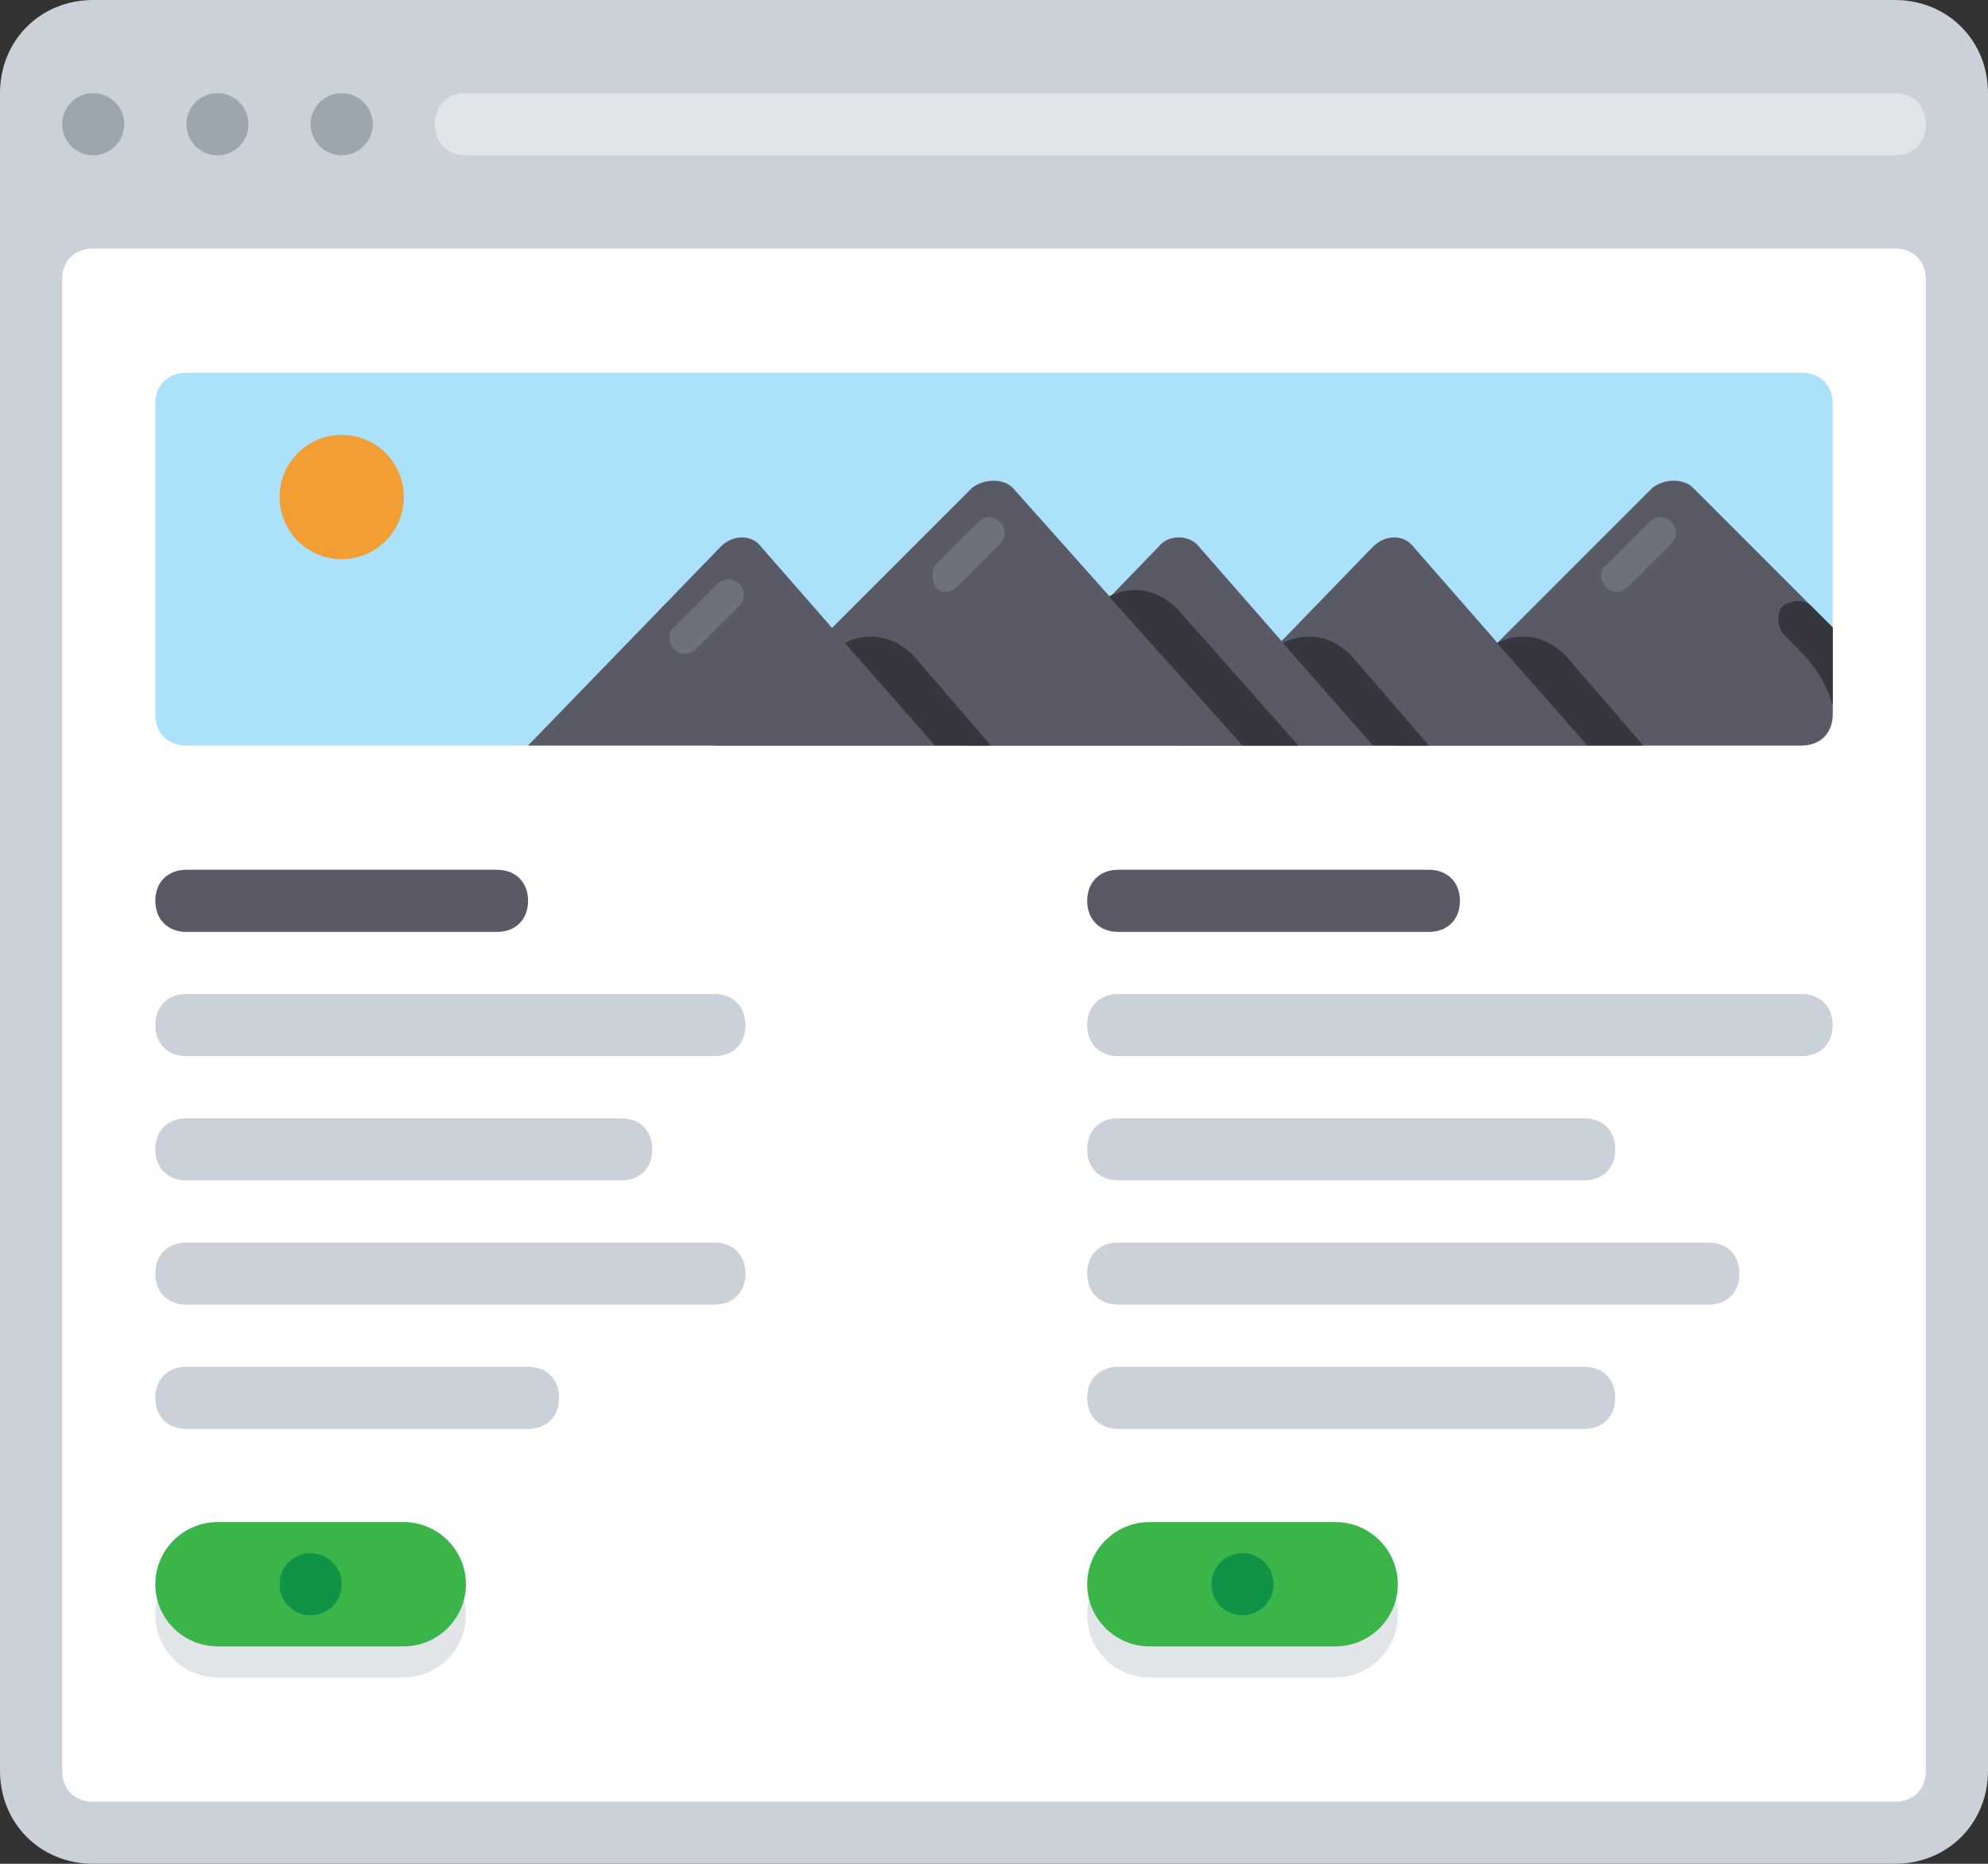 <?xml version="1.0" encoding="utf-8"?>
<!-- Generator: Adobe Illustrator 21.0.0, SVG Export Plug-In . SVG Version: 6.00 Build 0)  -->
<svg version="1.1" id="Layer_1" xmlns="http://www.w3.org/2000/svg" xmlns:xlink="http://www.w3.org/1999/xlink" x="0px" y="0px"
	 viewBox="0 0 64 60" style="enable-background:new 0 0 64 60;" xml:space="preserve">
<rect x="0" y="0" width="64" height="60" fill="#333333" stroke="none"/>
<style type="text/css">
	.st0{fill:#CAD1D8;}
	.st1{fill:#9BA7AF;}
	.st2{fill:#FFFFFF;}
	.st3{fill:#E2E5E7;}
	.st4{fill:#595A66;}
	.st5{fill:#ABE1FA;}
	.st6{fill:#6F707E;}
	.st7{fill:#3BB54A;}
	.st8{fill:#0E9347;}
	.st9{fill:#517CBE;}
	.st10{fill:#65CCEF;}
	.st11{fill:#EE2C39;}
	.st12{fill:#CC202C;}
	.st13{fill:#F16351;}
	.st14{fill:#DDDFE1;}
	.st15{fill:#89C763;}
	.st16{fill:#3689C9;}
	.st17{fill:#1B6FAB;}
	.st18{fill:#4C9FD7;}
	.st19{fill:#FDBA4D;}
	.st20{fill:#F19F36;}
	.st21{fill:#F19F35;}
	.st22{fill:#FFFFFF;stroke:#595A66;stroke-width:2;stroke-miterlimit:10;}
	.st23{fill:#1A70AC;}
	.st24{fill:#35363E;}
</style>
<g>
	<path class="st0" d="M0,57V3c0-1.7,1.3-3,3-3h58c1.7,0,3,1.3,3,3v54c0,1.7-1.3,3-3,3H3C1.3,60,0,58.7,0,57z"/>
	<circle class="st1" cx="3" cy="4" r="1"/>
	<circle class="st1" cx="7" cy="4" r="1"/>
	<circle class="st1" cx="11" cy="4" r="1"/>
	<path class="st2" d="M3,8h58c0.6,0,1,0.4,1,1v48c0,0.6-0.4,1-1,1H3c-0.6,0-1-0.4-1-1V9C2,8.4,2.4,8,3,8z"/>
	<path class="st3" d="M61,5H15c-0.6,0-1-0.4-1-1v0c0-0.6,0.4-1,1-1h46c0.6,0,1,0.4,1,1v0C62,4.6,61.6,5,61,5z"/>
	<g>
		<path class="st5" d="M58,24H6c-0.6,0-1-0.4-1-1V13c0-0.6,0.4-1,1-1h52c0.6,0,1,0.4,1,1v10C59,23.6,58.6,24,58,24z"/>
		<circle class="st21" cx="11" cy="16" r="2"/>
		<path class="st4" d="M59,23v-2.8l-4.5-4.5c-0.3-0.3-0.9-0.3-1.3,0L44.9,24H58C58.6,24,59,23.6,59,23z"/>
		<path class="st4" d="M44.2,17.6L38,24h13.1l-5.6-6.4C45.2,17.2,44.6,17.2,44.2,17.6z"/>
		<path class="st24" d="M50.4,21.1c-0.6-0.6-1.4-0.8-2.2-0.4l2.9,3.3h1.8L50.4,21.1z"/>
		<path class="st4" d="M37.3,17.6L31.1,24h13.1l-5.6-6.4C38.3,17.2,37.6,17.2,37.3,17.6z"/>
		<path class="st24" d="M43.5,21.1c-0.6-0.6-1.4-0.8-2.2-0.4l2.9,3.3H46L43.5,21.1z"/>
		<path class="st6" d="M51.7,18.9L51.7,18.9c0.2,0.2,0.5,0.2,0.7,0l1.4-1.4c0.2-0.2,0.2-0.5,0-0.7l0,0c-0.2-0.2-0.5-0.2-0.7,0
			l-1.4,1.4C51.5,18.3,51.5,18.7,51.7,18.9z"/>
		<path class="st24" d="M59,20.2l-0.7-0.7c-0.2-0.2-0.6-0.2-0.9,0c-0.2,0.2-0.2,0.6,0,0.9l0.5,0.5c0.5,0.5,0.9,1.1,1.1,1.8V20.2z"/>
		<path class="st4" d="M40,24l-7.4-8.3c-0.3-0.3-0.9-0.3-1.3,0L23,24H40z"/>
		<path class="st4" d="M23.2,17.6L17,24h13.1l-5.6-6.4C24.2,17.2,23.6,17.2,23.2,17.6z"/>
		<path class="st24" d="M29.4,21.1c-0.6-0.6-1.4-0.8-2.2-0.4l2.9,3.3h1.8L29.4,21.1z"/>
		<path class="st24" d="M37.9,19.6c-0.6-0.6-1.4-0.8-2.2-0.4L40,24h1.8L37.9,19.6z"/>
		<path class="st6" d="M30.1,18.9L30.1,18.9c0.2,0.2,0.5,0.2,0.7,0l1.4-1.4c0.2-0.2,0.2-0.5,0-0.7l0,0c-0.2-0.2-0.5-0.2-0.7,0
			l-1.4,1.4C30,18.3,30,18.7,30.1,18.9z"/>
		<path class="st6" d="M21.7,20.9L21.7,20.9c0.2,0.2,0.5,0.2,0.7,0l1.4-1.4c0.2-0.2,0.2-0.5,0-0.7l0,0c-0.2-0.2-0.5-0.2-0.7,0
			l-1.4,1.4C21.5,20.3,21.5,20.7,21.7,20.9z"/>
	</g>
	<path class="st0" d="M23,42H6c-0.6,0-1-0.4-1-1l0,0c0-0.6,0.4-1,1-1h17c0.6,0,1,0.4,1,1l0,0C24,41.6,23.6,42,23,42z"/>
	<path class="st0" d="M23,34H6c-0.6,0-1-0.4-1-1l0,0c0-0.6,0.4-1,1-1h17c0.6,0,1,0.4,1,1l0,0C24,33.6,23.6,34,23,34z"/>
	<path class="st0" d="M20,38H6c-0.6,0-1-0.4-1-1l0,0c0-0.6,0.4-1,1-1h14c0.6,0,1,0.4,1,1l0,0C21,37.6,20.6,38,20,38z"/>
	<path class="st0" d="M55,42H36c-0.6,0-1-0.4-1-1l0,0c0-0.6,0.4-1,1-1h19c0.6,0,1,0.4,1,1l0,0C56,41.6,55.6,42,55,42z"/>
	<path class="st0" d="M58,34H36c-0.6,0-1-0.4-1-1l0,0c0-0.6,0.4-1,1-1h22c0.6,0,1,0.4,1,1l0,0C59,33.6,58.6,34,58,34z"/>
	<path class="st0" d="M51,38H36c-0.6,0-1-0.4-1-1l0,0c0-0.6,0.4-1,1-1h15c0.6,0,1,0.4,1,1l0,0C52,37.6,51.6,38,51,38z"/>
	<path class="st0" d="M17,46H6c-0.6,0-1-0.4-1-1l0,0c0-0.6,0.4-1,1-1h11c0.6,0,1,0.4,1,1l0,0C18,45.6,17.6,46,17,46z"/>
	<path class="st0" d="M51,46H36c-0.6,0-1-0.4-1-1v0c0-0.6,0.4-1,1-1h15c0.6,0,1,0.4,1,1v0C52,45.6,51.6,46,51,46z"/>
	<path class="st3" d="M13,54H7c-1.1,0-2-0.9-2-2v0c0-1.1,0.9-2,2-2h6c1.1,0,2,0.9,2,2v0C15,53.1,14.1,54,13,54z"/>
	<path class="st7" d="M13,53H7c-1.1,0-2-0.9-2-2v0c0-1.1,0.9-2,2-2h6c1.1,0,2,0.9,2,2v0C15,52.1,14.1,53,13,53z"/>
	<circle class="st8" cx="10" cy="51" r="1"/>
	<path class="st3" d="M43,54h-6c-1.1,0-2-0.9-2-2v0c0-1.1,0.9-2,2-2h6c1.1,0,2,0.9,2,2v0C45,53.1,44.1,54,43,54z"/>
	<path class="st7" d="M43,53h-6c-1.1,0-2-0.9-2-2v0c0-1.1,0.9-2,2-2h6c1.1,0,2,0.9,2,2v0C45,52.1,44.1,53,43,53z"/>
	<circle class="st8" cx="40" cy="51" r="1"/>
	<path class="st4" d="M5,29L5,29c0-0.6,0.4-1,1-1h10c0.6,0,1,0.4,1,1v0c0,0.6-0.4,1-1,1H6C5.4,30,5,29.6,5,29z"/>
	<path class="st4" d="M35,29L35,29c0-0.6,0.4-1,1-1h10c0.6,0,1,0.4,1,1v0c0,0.6-0.4,1-1,1H36C35.4,30,35,29.6,35,29z"/>
</g>
</svg>
